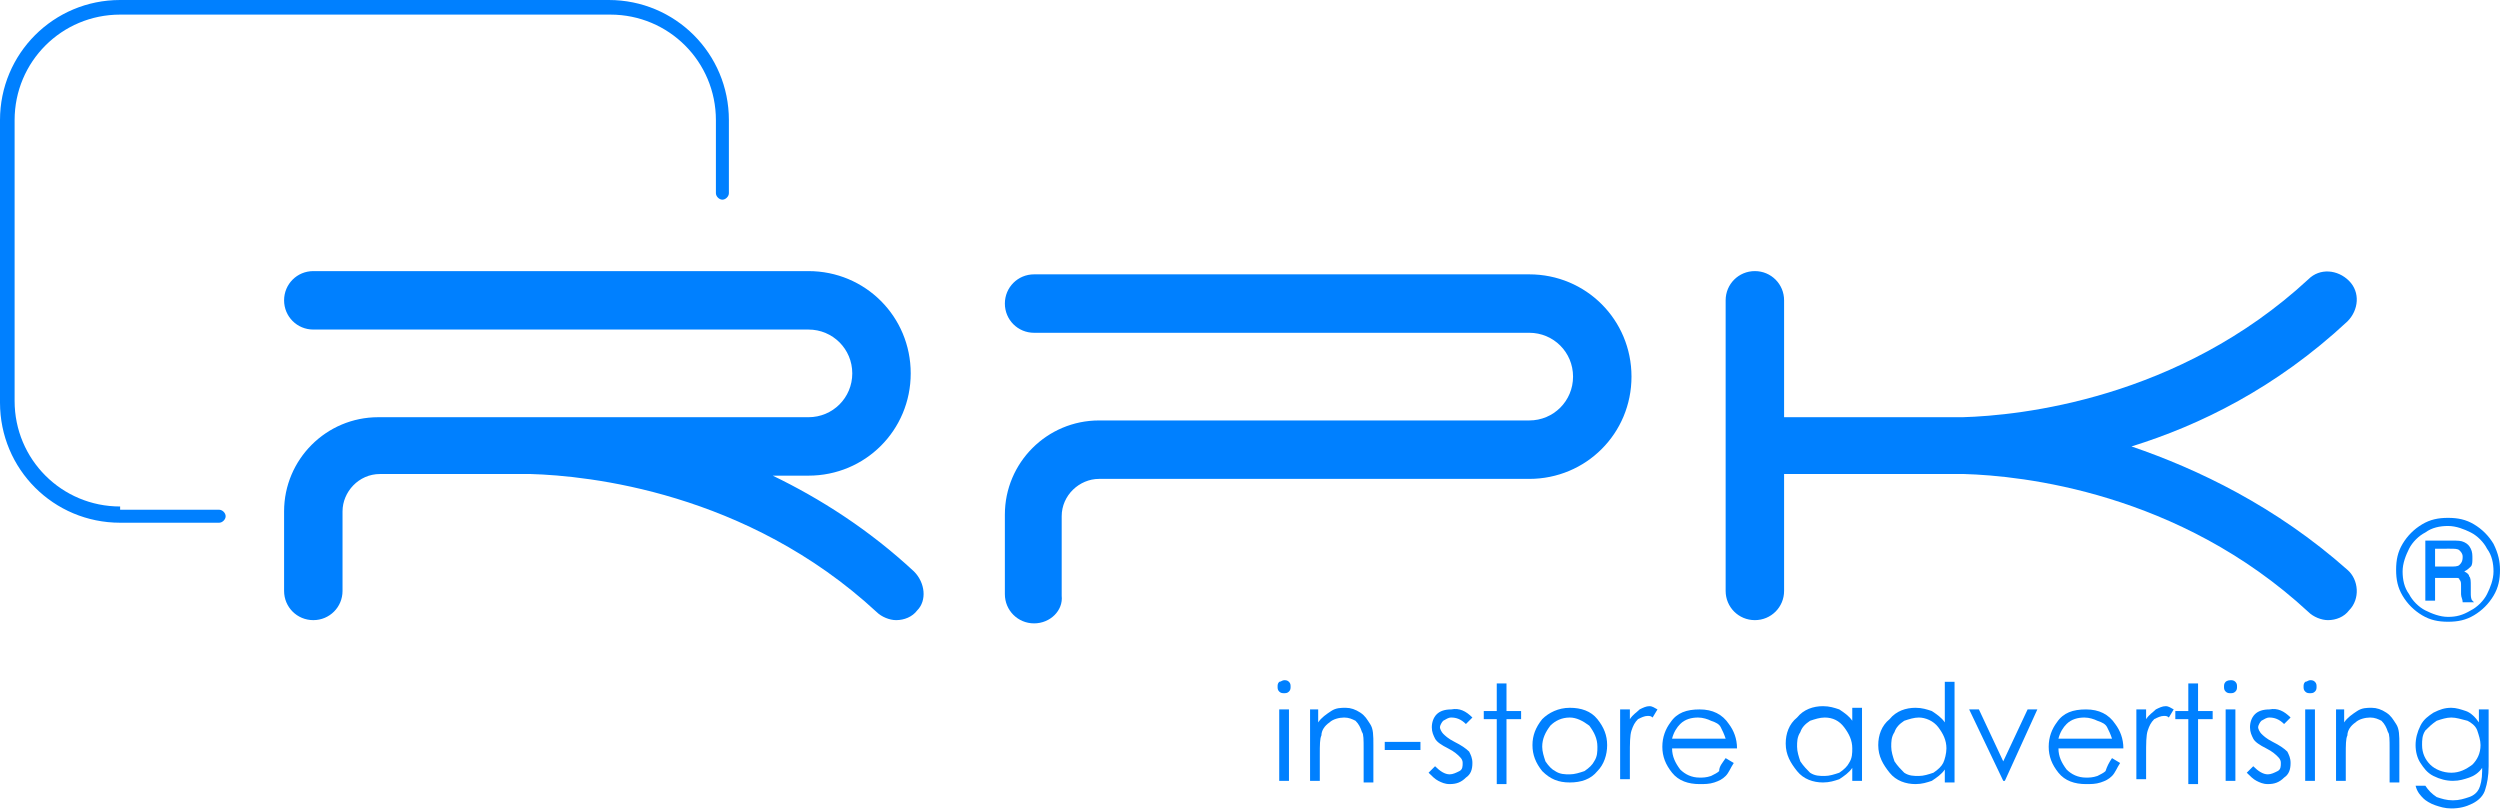 <?xml version="1.0" encoding="utf-8"?>
<!-- Generator: Adobe Illustrator 19.0.0, SVG Export Plug-In . SVG Version: 6.00 Build 0)  -->
<svg version="1.1" id="Capa_1" xmlns="http://www.w3.org/2000/svg" xmlns:xlink="http://www.w3.org/1999/xlink" x="0px" y="0px"
	 viewBox="0 0 154 49.9" style="enable-background:new 0 0 154 49.9;" xml:space="preserve">
<style type="text/css">
	.st0{fill:#0080FF;}
</style>
<g id="XMLID_2226_">
	<g id="XMLID_11319_">
		<g id="XMLID_25_">
			<path id="XMLID_26_" class="st0" d="M63.7,38.4c-1,0-1.8-0.8-1.8-1.8v-4.9c0-3.2,2.6-5.8,5.8-5.8h26.5c1.5,0,2.7-1.2,2.7-2.7
				c0-1.5-1.2-2.7-2.7-2.7H63.7c-1,0-1.8-0.8-1.8-1.8s0.8-1.8,1.8-1.8h30.5c3.5,0,6.3,2.8,6.3,6.3s-2.8,6.3-6.3,6.3H67.7
				c-1.2,0-2.3,1-2.3,2.3v4.9C65.5,37.6,64.7,38.4,63.7,38.4z"/>
		</g>
	</g>
	<path id="XMLID_11318_" class="st0" d="M56.3,35.2c-2.8-2.6-5.8-4.5-8.7-5.9h2.2c3.5,0,6.3-2.8,6.3-6.3s-2.8-6.3-6.3-6.3H19.3
		c-1,0-1.8,0.8-1.8,1.8s0.8,1.8,1.8,1.8h30.5c1.5,0,2.7,1.2,2.7,2.7c0,1.5-1.2,2.7-2.7,2.7H32.9c-0.9,0-1.6,0-1.8,0h-7.8
		c-3.2,0-5.8,2.6-5.8,5.8v4.9c0,1,0.8,1.8,1.8,1.8c1,0,1.8-0.8,1.8-1.8v-4.9c0-1.2,1-2.3,2.3-2.3h9.3c3.5,0.1,13.3,1.1,21.3,8.5
		c0.3,0.3,0.8,0.5,1.2,0.5c0.5,0,1-0.2,1.3-0.6C57.1,37,57,35.9,56.3,35.2z"/>
	<path id="XMLID_11304_" class="st0" d="M131.3,27.5c4.2-1.3,8.9-3.6,13.3-7.7c0.7-0.7,0.8-1.8,0.1-2.5c-0.7-0.7-1.8-0.8-2.5-0.1
		c-8,7.4-17.8,8.4-21.3,8.5c-0.8,0-1.3,0-1.5,0h-9.5v-7.2c0-1-0.8-1.8-1.8-1.8s-1.8,0.8-1.8,1.8v17.9c0,1,0.8,1.8,1.8,1.8
		s1.8-0.8,1.8-1.8v-7.2h9.7c0.2,0,0.4,0,0.7,0c0.2,0,0.4,0,0.7,0c3.5,0.1,13.2,1.1,21.2,8.5c0.3,0.3,0.8,0.5,1.2,0.5
		c0.5,0,1-0.2,1.3-0.6c0.7-0.7,0.6-1.9-0.1-2.5C140.2,31.2,135.4,28.9,131.3,27.5z"/>
	<g id="XMLID_4978_">
		<g id="XMLID_350_">
			<path id="XMLID_395_" class="st0" d="M79.1,41.9c0.1,0,0.2,0,0.3,0.1c0.1,0.1,0.1,0.2,0.1,0.3c0,0.1,0,0.2-0.1,0.3
				c-0.1,0.1-0.2,0.1-0.3,0.1c-0.1,0-0.2,0-0.3-0.1c-0.1-0.1-0.1-0.2-0.1-0.3c0-0.1,0-0.2,0.1-0.3C78.9,42,79,41.9,79.1,41.9z
				 M78.8,43.7h0.6v4.4h-0.6V43.7z"/>
			<path id="XMLID_393_" class="st0" d="M80.6,43.7h0.6v0.8c0.2-0.3,0.5-0.5,0.8-0.7c0.3-0.2,0.6-0.2,0.9-0.2c0.3,0,0.6,0.1,0.9,0.3
				c0.3,0.2,0.4,0.4,0.6,0.7s0.2,0.7,0.2,1.3v2.3h-0.6v-2.1c0-0.5,0-0.9-0.1-1c-0.1-0.3-0.2-0.5-0.4-0.7c-0.2-0.1-0.4-0.2-0.7-0.2
				c-0.3,0-0.7,0.1-0.9,0.3c-0.3,0.2-0.5,0.5-0.5,0.8c-0.1,0.2-0.1,0.6-0.1,1.2v1.6h-0.6V43.7z"/>
			<path id="XMLID_391_" class="st0" d="M85.3,45.7h2.2v0.5h-2.2V45.7z"/>
			<path id="XMLID_389_" class="st0" d="M90.7,44.2l-0.4,0.4c-0.3-0.3-0.6-0.4-0.9-0.4c-0.2,0-0.3,0.1-0.5,0.2
				c-0.1,0.1-0.2,0.3-0.2,0.4c0,0.1,0.1,0.3,0.2,0.4c0.1,0.1,0.3,0.3,0.7,0.5c0.4,0.2,0.7,0.4,0.9,0.6c0.1,0.2,0.2,0.4,0.2,0.7
				c0,0.4-0.1,0.7-0.4,0.9c-0.3,0.3-0.6,0.4-1,0.4c-0.3,0-0.5-0.1-0.7-0.2c-0.2-0.1-0.4-0.3-0.6-0.5l0.4-0.4
				c0.3,0.3,0.6,0.5,0.9,0.5c0.2,0,0.4-0.1,0.6-0.2c0.2-0.1,0.2-0.3,0.2-0.5c0-0.2-0.1-0.3-0.2-0.4c-0.1-0.1-0.3-0.3-0.7-0.5
				c-0.4-0.2-0.7-0.4-0.8-0.6c-0.1-0.2-0.2-0.4-0.2-0.7c0-0.3,0.1-0.6,0.3-0.8c0.2-0.2,0.5-0.3,0.9-0.3
				C89.9,43.6,90.3,43.8,90.7,44.2z"/>
			<path id="XMLID_387_" class="st0" d="M92.2,42.1h0.6v1.7h0.9v0.5h-0.9v4h-0.6v-4h-0.8v-0.5h0.8V42.1z"/>
			<path id="XMLID_384_" class="st0" d="M96.7,43.6c0.7,0,1.3,0.2,1.7,0.7c0.4,0.5,0.6,1,0.6,1.6c0,0.6-0.2,1.2-0.6,1.6
				c-0.4,0.5-1,0.7-1.7,0.7c-0.7,0-1.2-0.2-1.7-0.7c-0.4-0.5-0.6-1-0.6-1.6c0-0.6,0.2-1.1,0.6-1.6C95.4,43.9,96,43.6,96.7,43.6z
				 M96.7,44.2c-0.5,0-0.9,0.2-1.2,0.5c-0.3,0.4-0.5,0.8-0.5,1.3c0,0.3,0.1,0.6,0.2,0.9c0.2,0.3,0.4,0.5,0.6,0.6
				c0.3,0.2,0.6,0.2,0.9,0.2c0.3,0,0.6-0.1,0.9-0.2c0.3-0.2,0.5-0.4,0.6-0.6c0.2-0.3,0.2-0.6,0.2-0.9c0-0.5-0.2-0.9-0.5-1.3
				C97.5,44.4,97.1,44.2,96.7,44.2z"/>
			<path id="XMLID_382_" class="st0" d="M99.8,43.7h0.6v0.6c0.2-0.3,0.4-0.4,0.6-0.6c0.2-0.1,0.4-0.2,0.6-0.2c0.2,0,0.3,0.1,0.5,0.2
				l-0.3,0.5c-0.1-0.1-0.2-0.1-0.3-0.1c-0.2,0-0.4,0.1-0.6,0.2c-0.2,0.2-0.3,0.4-0.4,0.7c-0.1,0.3-0.1,0.8-0.1,1.5v1.5h-0.6V43.7z"
				/>
			<path id="XMLID_379_" class="st0" d="M106.3,46.7l0.5,0.3c-0.2,0.3-0.3,0.6-0.5,0.8c-0.2,0.2-0.4,0.3-0.7,0.4
				c-0.3,0.1-0.6,0.1-0.9,0.1c-0.7,0-1.3-0.2-1.7-0.7c-0.4-0.5-0.6-1-0.6-1.6c0-0.6,0.2-1.1,0.5-1.5c0.4-0.6,1-0.8,1.8-0.8
				c0.8,0,1.4,0.3,1.8,0.9c0.3,0.4,0.5,0.9,0.5,1.5h-4c0,0.5,0.2,0.9,0.5,1.3c0.3,0.3,0.7,0.5,1.2,0.5c0.2,0,0.4,0,0.7-0.1
				c0.2-0.1,0.4-0.2,0.5-0.3C105.9,47.2,106.1,47,106.3,46.7z M106.3,45.5c-0.1-0.3-0.2-0.5-0.3-0.7c-0.1-0.2-0.3-0.3-0.6-0.4
				c-0.2-0.1-0.5-0.2-0.8-0.2c-0.4,0-0.8,0.1-1.1,0.4c-0.2,0.2-0.4,0.5-0.5,0.9H106.3z"/>
			<path id="XMLID_376_" class="st0" d="M114.7,43.7v4.4h-0.6v-0.8c-0.2,0.3-0.5,0.5-0.8,0.7c-0.3,0.1-0.6,0.2-1,0.2
				c-0.6,0-1.2-0.2-1.6-0.7c-0.4-0.5-0.7-1-0.7-1.7c0-0.6,0.2-1.2,0.7-1.6c0.4-0.5,1-0.7,1.6-0.7c0.4,0,0.7,0.1,1,0.2
				c0.3,0.2,0.6,0.4,0.8,0.7v-0.8H114.7z M112.4,44.2c-0.3,0-0.6,0.1-0.9,0.2c-0.3,0.2-0.5,0.4-0.6,0.7c-0.2,0.3-0.2,0.6-0.2,0.9
				c0,0.3,0.1,0.6,0.2,0.9c0.2,0.3,0.4,0.5,0.6,0.7c0.3,0.2,0.6,0.2,0.9,0.2c0.3,0,0.6-0.1,0.9-0.2c0.3-0.2,0.5-0.4,0.6-0.6
				c0.2-0.3,0.2-0.6,0.2-0.9c0-0.5-0.2-0.9-0.5-1.3C113.3,44.4,112.9,44.2,112.4,44.2z"/>
			<path id="XMLID_373_" class="st0" d="M120.4,42v6.2h-0.6v-0.8c-0.2,0.3-0.5,0.5-0.8,0.7c-0.3,0.1-0.6,0.2-1,0.2
				c-0.6,0-1.2-0.2-1.6-0.7c-0.4-0.5-0.7-1-0.7-1.7c0-0.6,0.2-1.2,0.7-1.6c0.4-0.5,1-0.7,1.6-0.7c0.4,0,0.7,0.1,1,0.2
				c0.3,0.2,0.6,0.4,0.8,0.7V42H120.4z M118.2,44.2c-0.3,0-0.6,0.1-0.9,0.2c-0.3,0.2-0.5,0.4-0.6,0.7c-0.2,0.3-0.2,0.6-0.2,0.9
				c0,0.3,0.1,0.6,0.2,0.9c0.2,0.3,0.4,0.5,0.6,0.7c0.3,0.2,0.6,0.2,0.9,0.2c0.3,0,0.6-0.1,0.9-0.2c0.3-0.2,0.5-0.4,0.6-0.6
				s0.2-0.6,0.2-0.9c0-0.5-0.2-0.9-0.5-1.3C119.1,44.4,118.6,44.2,118.2,44.2z"/>
			<path id="XMLID_371_" class="st0" d="M121.3,43.7h0.6l1.5,3.2l1.5-3.2h0.6l-2,4.4h-0.1L121.3,43.7z"/>
			<path id="XMLID_368_" class="st0" d="M130.1,46.7l0.5,0.3c-0.2,0.3-0.3,0.6-0.5,0.8c-0.2,0.2-0.4,0.3-0.7,0.4
				c-0.3,0.1-0.6,0.1-0.9,0.1c-0.7,0-1.3-0.2-1.7-0.7c-0.4-0.5-0.6-1-0.6-1.6c0-0.6,0.2-1.1,0.5-1.5c0.4-0.6,1-0.8,1.8-0.8
				c0.8,0,1.4,0.3,1.8,0.9c0.3,0.4,0.5,0.9,0.5,1.5h-4c0,0.5,0.2,0.9,0.5,1.3c0.3,0.3,0.7,0.5,1.2,0.5c0.2,0,0.4,0,0.7-0.1
				c0.2-0.1,0.4-0.2,0.5-0.3C129.8,47.2,129.9,47,130.1,46.7z M130.1,45.5c-0.1-0.3-0.2-0.5-0.3-0.7c-0.1-0.2-0.3-0.3-0.6-0.4
				c-0.2-0.1-0.5-0.2-0.8-0.2c-0.4,0-0.8,0.1-1.1,0.4c-0.2,0.2-0.4,0.5-0.5,0.9H130.1z"/>
			<path id="XMLID_366_" class="st0" d="M131.6,43.7h0.6v0.6c0.2-0.3,0.4-0.4,0.6-0.6c0.2-0.1,0.4-0.2,0.6-0.2
				c0.2,0,0.3,0.1,0.5,0.2l-0.3,0.5c-0.1-0.1-0.2-0.1-0.3-0.1c-0.2,0-0.4,0.1-0.6,0.2c-0.2,0.2-0.3,0.4-0.4,0.7
				c-0.1,0.3-0.1,0.8-0.1,1.5v1.5h-0.6V43.7z"/>
			<path id="XMLID_364_" class="st0" d="M134.8,42.1h0.6v1.7h0.9v0.5h-0.9v4h-0.6v-4h-0.8v-0.5h0.8V42.1z"/>
			<path id="XMLID_361_" class="st0" d="M137.4,41.9c0.1,0,0.2,0,0.3,0.1c0.1,0.1,0.1,0.2,0.1,0.3c0,0.1,0,0.2-0.1,0.3
				c-0.1,0.1-0.2,0.1-0.3,0.1c-0.1,0-0.2,0-0.3-0.1c-0.1-0.1-0.1-0.2-0.1-0.3c0-0.1,0-0.2,0.1-0.3C137.1,42,137.2,41.9,137.4,41.9z
				 M137.1,43.7h0.6v4.4h-0.6V43.7z"/>
			<path id="XMLID_359_" class="st0" d="M141.1,44.2l-0.4,0.4c-0.3-0.3-0.6-0.4-0.9-0.4c-0.2,0-0.3,0.1-0.5,0.2
				c-0.1,0.1-0.2,0.3-0.2,0.4c0,0.1,0.1,0.3,0.2,0.4c0.1,0.1,0.3,0.3,0.7,0.5c0.4,0.2,0.7,0.4,0.9,0.6c0.1,0.2,0.2,0.4,0.2,0.7
				c0,0.4-0.1,0.7-0.4,0.9c-0.3,0.3-0.6,0.4-1,0.4c-0.3,0-0.5-0.1-0.7-0.2c-0.2-0.1-0.4-0.3-0.6-0.5l0.4-0.4
				c0.3,0.3,0.6,0.5,0.9,0.5c0.2,0,0.4-0.1,0.6-0.2c0.2-0.1,0.2-0.3,0.2-0.5c0-0.2-0.1-0.3-0.2-0.4c-0.1-0.1-0.3-0.3-0.7-0.5
				c-0.4-0.2-0.7-0.4-0.8-0.6c-0.1-0.2-0.2-0.4-0.2-0.7c0-0.3,0.1-0.6,0.3-0.8c0.2-0.2,0.5-0.3,0.9-0.3
				C140.3,43.6,140.7,43.8,141.1,44.2z"/>
			<path id="XMLID_356_" class="st0" d="M142.3,41.9c0.1,0,0.2,0,0.3,0.1c0.1,0.1,0.1,0.2,0.1,0.3c0,0.1,0,0.2-0.1,0.3
				c-0.1,0.1-0.2,0.1-0.3,0.1c-0.1,0-0.2,0-0.3-0.1c-0.1-0.1-0.1-0.2-0.1-0.3c0-0.1,0-0.2,0.1-0.3C142.1,42,142.2,41.9,142.3,41.9z
				 M142,43.7h0.6v4.4H142V43.7z"/>
			<path id="XMLID_354_" class="st0" d="M143.8,43.7h0.6v0.8c0.2-0.3,0.5-0.5,0.8-0.7c0.3-0.2,0.6-0.2,0.9-0.2
				c0.3,0,0.6,0.1,0.9,0.3c0.3,0.2,0.4,0.4,0.6,0.7s0.2,0.7,0.2,1.3v2.3h-0.6v-2.1c0-0.5,0-0.9-0.1-1c-0.1-0.3-0.2-0.5-0.4-0.7
				c-0.2-0.1-0.4-0.2-0.7-0.2c-0.3,0-0.7,0.1-0.9,0.3c-0.3,0.2-0.5,0.5-0.5,0.8c-0.1,0.2-0.1,0.6-0.1,1.2v1.6h-0.6V43.7z"/>
			<path id="XMLID_351_" class="st0" d="M152.7,43.7h0.6v3.5c0,0.6-0.1,1.1-0.2,1.4c-0.1,0.4-0.4,0.7-0.8,0.9
				c-0.4,0.2-0.8,0.3-1.3,0.3c-0.4,0-0.7-0.1-1-0.2c-0.3-0.1-0.6-0.3-0.7-0.4c-0.2-0.2-0.4-0.4-0.5-0.8h0.6c0.2,0.3,0.4,0.5,0.7,0.7
				c0.3,0.1,0.6,0.2,1,0.2c0.4,0,0.7-0.1,1-0.2c0.3-0.1,0.5-0.3,0.6-0.5s0.2-0.6,0.2-1.1v-0.2c-0.2,0.3-0.5,0.5-0.8,0.6
				c-0.3,0.1-0.6,0.2-1,0.2c-0.4,0-0.8-0.1-1.2-0.3c-0.4-0.2-0.6-0.5-0.8-0.8c-0.2-0.3-0.3-0.7-0.3-1.1c0-0.4,0.1-0.8,0.3-1.2
				c0.2-0.4,0.5-0.6,0.8-0.8c0.4-0.2,0.7-0.3,1.1-0.3c0.3,0,0.6,0.1,0.9,0.2c0.3,0.1,0.6,0.4,0.8,0.7V43.7z M151,44.2
				c-0.3,0-0.6,0.1-0.9,0.2c-0.3,0.2-0.5,0.4-0.7,0.6c-0.2,0.3-0.2,0.6-0.2,0.9c0,0.5,0.2,0.9,0.5,1.2c0.3,0.3,0.8,0.5,1.3,0.5
				c0.5,0,0.9-0.2,1.3-0.5c0.3-0.3,0.5-0.7,0.5-1.2c0-0.3-0.1-0.6-0.2-0.9c-0.1-0.3-0.4-0.5-0.6-0.6C151.6,44.3,151.3,44.2,151,44.2
				z"/>
		</g>
	</g>
	<g id="XMLID_2489_">
		<g id="XMLID_49_">
			<path id="XMLID_50_" class="st0" d="M154,35.1c0,0.6-0.1,1.1-0.4,1.6c-0.3,0.5-0.7,0.9-1.2,1.2c-0.5,0.3-1,0.4-1.6,0.4
				c-0.6,0-1.1-0.1-1.6-0.4c-0.5-0.3-0.9-0.7-1.2-1.2c-0.3-0.5-0.4-1-0.4-1.6c0-0.6,0.1-1.1,0.4-1.6c0.3-0.5,0.7-0.9,1.2-1.2
				c0.5-0.3,1-0.4,1.6-0.4s1.1,0.1,1.6,0.4c0.5,0.3,0.9,0.7,1.2,1.2C153.9,34.1,154,34.6,154,35.1z M153.6,35.2c0-0.5-0.1-1-0.4-1.4
				c-0.2-0.4-0.6-0.8-1-1c-0.4-0.2-0.9-0.4-1.4-0.4c-0.5,0-1,0.1-1.4,0.4c-0.4,0.2-0.8,0.6-1,1c-0.2,0.4-0.4,0.9-0.4,1.4
				c0,0.5,0.1,1,0.4,1.4c0.2,0.4,0.6,0.8,1,1c0.4,0.2,0.9,0.4,1.4,0.4c0.5,0,0.9-0.1,1.4-0.4c0.4-0.2,0.8-0.6,1-1
				S153.6,35.7,153.6,35.2z M149.5,33.3h1.5c0.4,0,0.6,0,0.8,0.1c0.2,0.1,0.3,0.2,0.4,0.4c0.1,0.2,0.1,0.4,0.1,0.6
				c0,0.2,0,0.4-0.1,0.5c-0.1,0.1-0.2,0.2-0.4,0.3c0.2,0.1,0.3,0.2,0.3,0.3c0.1,0.1,0.1,0.3,0.1,0.6v0.4c0,0.2,0,0.4,0.1,0.5
				l0.1,0.1h-0.7c0-0.2-0.1-0.3-0.1-0.5l0-0.5c0-0.2,0-0.3-0.1-0.4c0-0.1-0.1-0.1-0.2-0.1c-0.1,0-0.2,0-0.5,0H150V37h-0.6V33.3z
				 M150,33.8v1.1h0.9c0.3,0,0.5,0,0.6-0.1c0.1-0.1,0.2-0.2,0.2-0.5c0-0.2-0.1-0.3-0.2-0.4s-0.3-0.1-0.6-0.1H150z"/>
		</g>
	</g>
	<g id="XMLID_2237_">
		<g id="XMLID_18_">
			<path id="XMLID_19_" class="st0" d="M7.4,31.2c-3.6,0-6.5-2.9-6.5-6.5V7.4c0-3.6,2.9-6.5,6.5-6.5h30.2c3.6,0,6.5,2.9,6.5,6.5v4.5
				c0,0.2,0.2,0.4,0.4,0.4h0c0.2,0,0.4-0.2,0.4-0.4V7.4c0-4.1-3.3-7.4-7.4-7.4H7.4C3.3,0,0,3.3,0,7.4v17.4c0,4.1,3.3,7.4,7.4,7.4
				h6.1c0.2,0,0.4-0.2,0.4-0.4l0,0c0-0.2-0.2-0.4-0.4-0.4H7.4z"/>
		</g>
	</g>
</g>
</svg>
